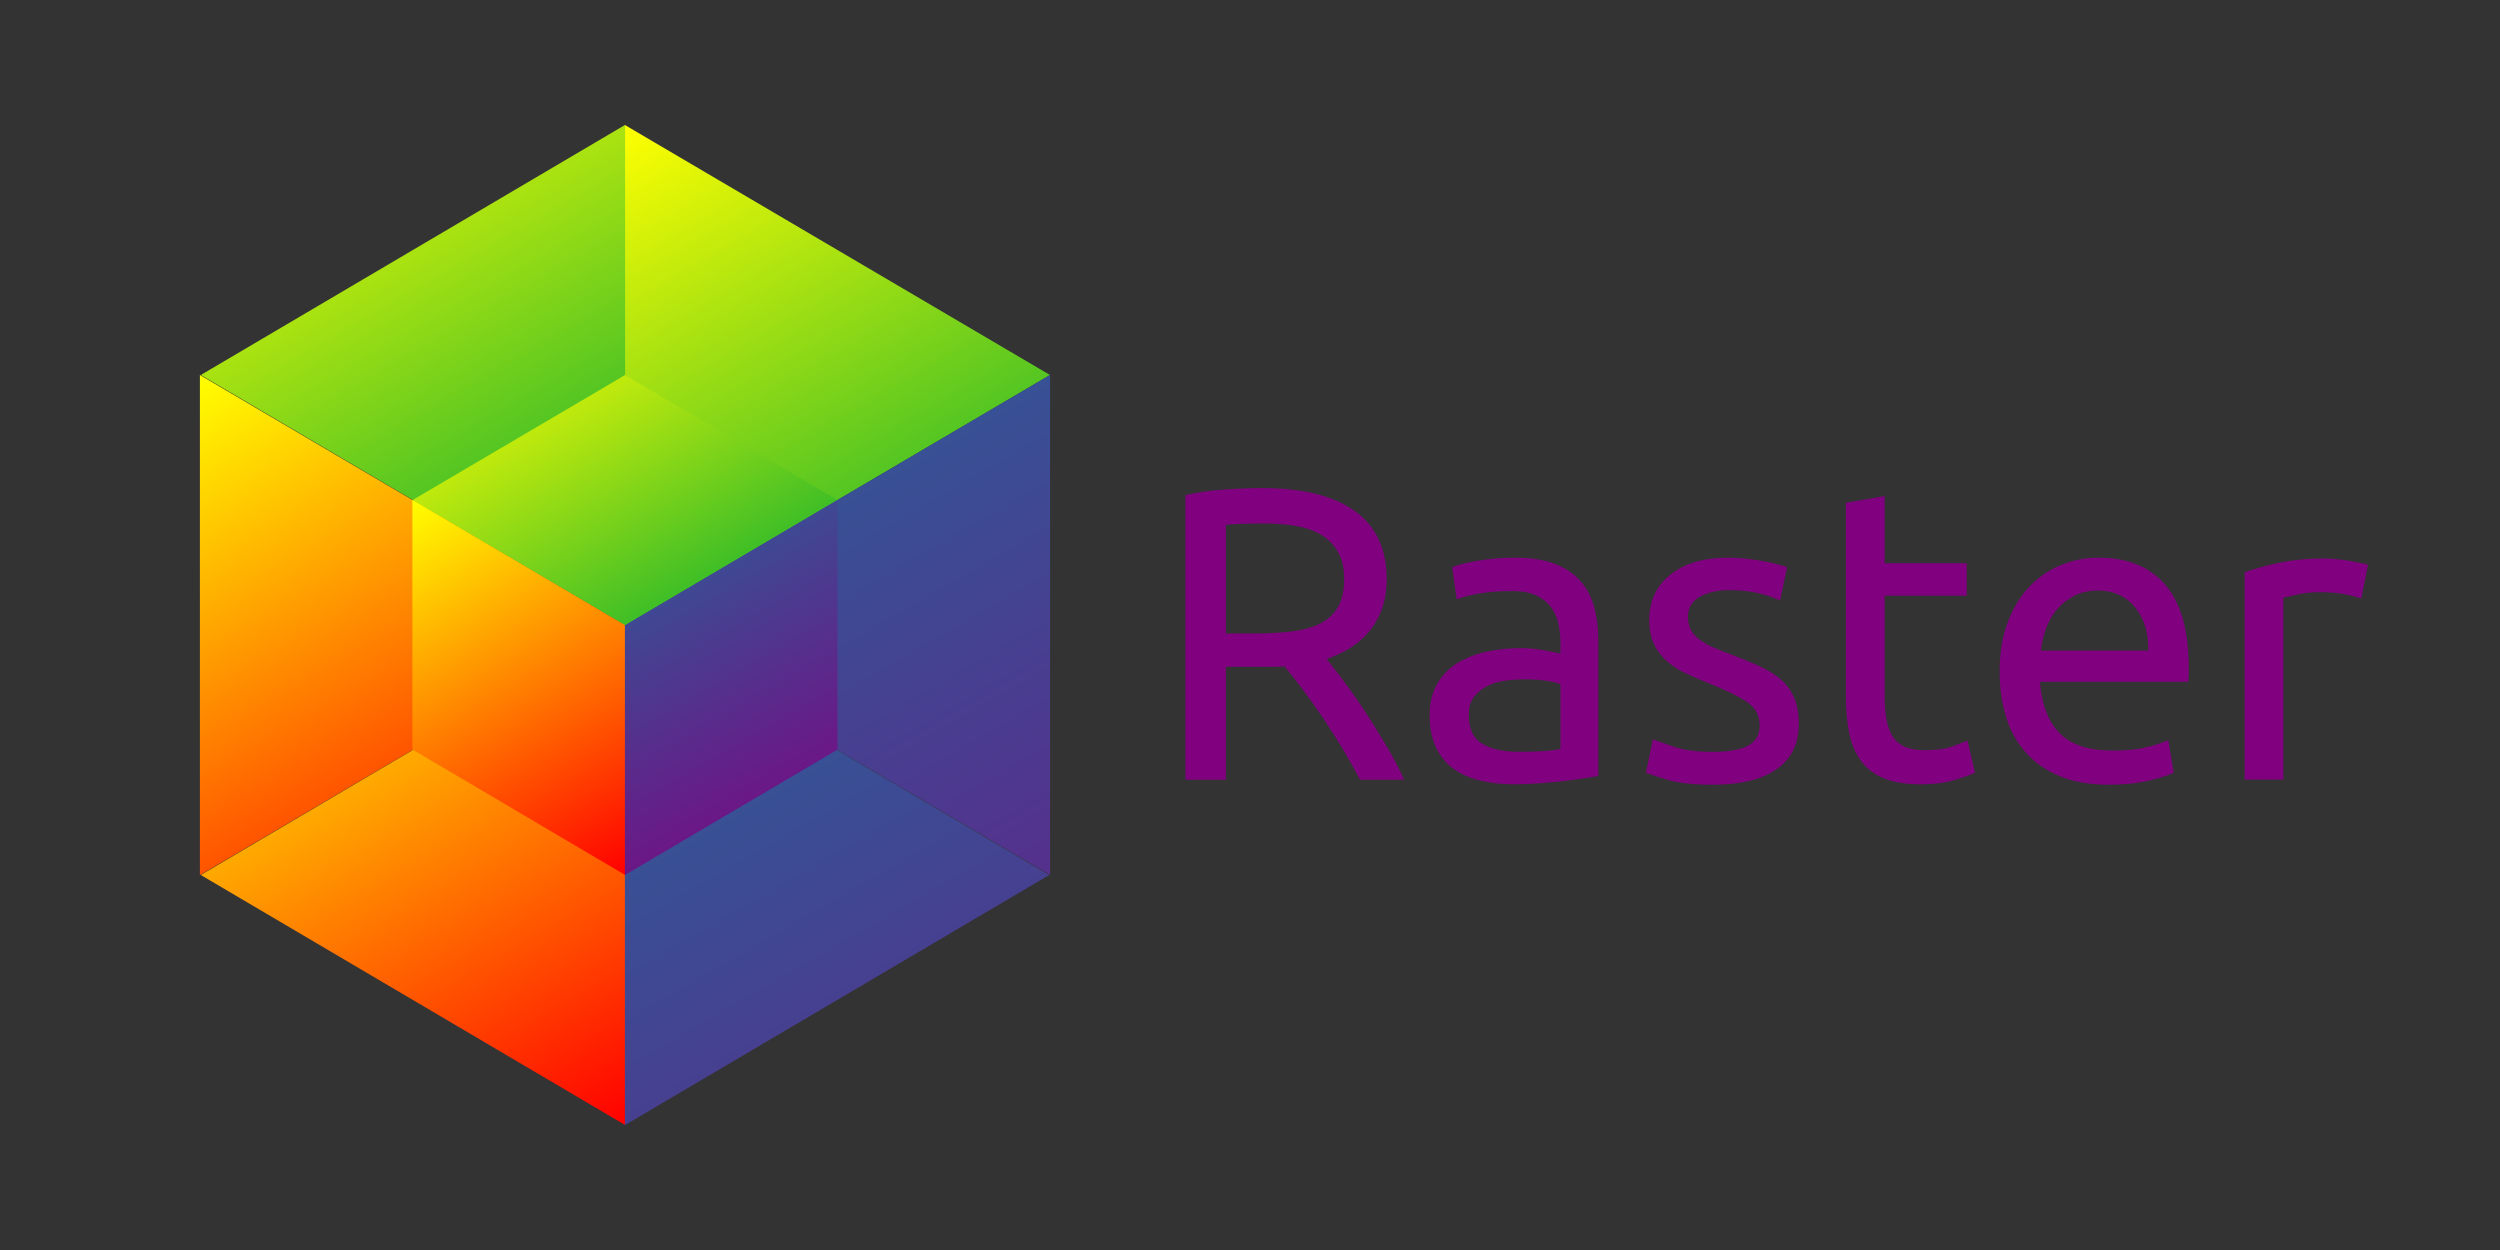 <?xml version="1.0" encoding="UTF-8"?>
<!DOCTYPE svg PUBLIC "-//W3C//DTD SVG 1.1//EN" "http://www.w3.org/Graphics/SVG/1.1/DTD/svg11.dtd">
<svg version="1.2" width="254mm" height="127mm" viewBox="0 0 25400 12700" preserveAspectRatio="xMidYMid" fill-rule="evenodd" stroke-width="28.222" stroke-linejoin="round" xmlns="http://www.w3.org/2000/svg" xmlns:ooo="http://xml.openoffice.org/svg/export" xmlns:xlink="http://www.w3.org/1999/xlink" xmlns:presentation="http://sun.com/xmlns/staroffice/presentation" xmlns:smil="http://www.w3.org/2001/SMIL20/" xmlns:anim="urn:oasis:names:tc:opendocument:xmlns:animation:1.0" xml:space="preserve">
 <rect x="0" y="0" width="25400" height="12700" fill="#333333" stroke="none"/>
 <defs class="ClipPathGroup">
  <clipPath id="presentation_clip_path" clipPathUnits="userSpaceOnUse">
   <rect x="0" y="0" width="25400" height="12700"/>
  </clipPath>
  <clipPath id="presentation_clip_path_shrink" clipPathUnits="userSpaceOnUse">
   <rect x="25" y="12" width="25350" height="12675"/>
  </clipPath>
 </defs>
 <defs class="TextShapeIndex">
  <g ooo:slide="id1" ooo:id-list="id3 id4 id5 id6 id7 id8 id9 id10 id11 id12 id13 id14 id15 id16 id17 id18 id19"/>
 </defs>
 <defs class="EmbeddedBulletChars">
  <g id="bullet-char-template-57356" transform="scale(0,-0)">
   <path d="M 580,1141 L 1163,571 580,0 -4,571 580,1141 Z"/>
  </g>
  <g id="bullet-char-template-57354" transform="scale(0,-0)">
   <path d="M 8,1128 L 1137,1128 1137,0 8,0 8,1128 Z"/>
  </g>
  <g id="bullet-char-template-10146" transform="scale(0,-0)">
   <path d="M 174,0 L 602,739 174,1481 1456,739 174,0 Z M 1358,739 L 309,1346 659,739 1358,739 Z"/>
  </g>
  <g id="bullet-char-template-10132" transform="scale(0,-0)">
   <path d="M 2015,739 L 1276,0 717,0 1260,543 174,543 174,936 1260,936 717,1481 1274,1481 2015,739 Z"/>
  </g>
  <g id="bullet-char-template-10007" transform="scale(0,-0)">
   <path d="M 0,-2 C -7,14 -16,27 -25,37 L 356,567 C 262,823 215,952 215,954 215,979 228,992 255,992 264,992 276,990 289,987 310,991 331,999 354,1012 L 381,999 492,748 772,1049 836,1024 860,1049 C 881,1039 901,1025 922,1006 886,937 835,863 770,784 769,783 710,716 594,584 L 774,223 C 774,196 753,168 711,139 L 727,119 C 717,90 699,76 672,76 641,76 570,178 457,381 L 164,-76 C 142,-110 111,-127 72,-127 30,-127 9,-110 8,-76 1,-67 -2,-52 -2,-32 -2,-23 -1,-13 0,-2 Z"/>
  </g>
  <g id="bullet-char-template-10004" transform="scale(0,-0)">
   <path d="M 285,-33 C 182,-33 111,30 74,156 52,228 41,333 41,471 41,549 55,616 82,672 116,743 169,778 240,778 293,778 328,747 346,684 L 369,508 C 377,444 397,411 428,410 L 1163,1116 C 1174,1127 1196,1133 1229,1133 1271,1133 1292,1118 1292,1087 L 1292,965 C 1292,929 1282,901 1262,881 L 442,47 C 390,-6 338,-33 285,-33 Z"/>
  </g>
  <g id="bullet-char-template-9679" transform="scale(0,-0)">
   <path d="M 813,0 C 632,0 489,54 383,161 276,268 223,411 223,592 223,773 276,916 383,1023 489,1130 632,1184 813,1184 992,1184 1136,1130 1245,1023 1353,916 1407,772 1407,592 1407,412 1353,268 1245,161 1136,54 992,0 813,0 Z"/>
  </g>
  <g id="bullet-char-template-8226" transform="scale(0,-0)">
   <path d="M 346,457 C 273,457 209,483 155,535 101,586 74,649 74,723 74,796 101,859 155,911 209,963 273,989 346,989 419,989 480,963 531,910 582,859 608,796 608,723 608,648 583,586 532,535 482,483 420,457 346,457 Z"/>
  </g>
  <g id="bullet-char-template-8211" transform="scale(0,-0)">
   <path d="M -4,459 L 1135,459 1135,606 -4,606 -4,459 Z"/>
  </g>
  <g id="bullet-char-template-61548" transform="scale(0,-0)">
   <path d="M 173,740 C 173,903 231,1043 346,1159 462,1274 601,1332 765,1332 928,1332 1067,1274 1183,1159 1299,1043 1357,903 1357,740 1357,577 1299,437 1183,322 1067,206 928,148 765,148 601,148 462,206 346,322 231,437 173,577 173,740 Z"/>
  </g>
 </defs>
 <g>
  <g id="id2" class="Master_Slide">
   <g id="bg-id2" class="Background"/>
   <g id="bo-id2" class="BackgroundObjects"/>
  </g>
 </g>
 <g class="SlideGroup">
  <g>
   <g id="container-id1">
    <g id="id1" class="Slide" clip-path="url(#presentation_clip_path)">
     <g class="Page">
      <g class="com.sun.star.drawing.CustomShape">
       <g id="id3">
        <rect class="BoundingBox" stroke="none" fill="none" x="6348" y="1270" width="4322" height="5082"/>
        <g>
         <defs>
          <linearGradient id="gradient1" x1="6868" y1="969" x2="10149" y2="6651" gradientUnits="userSpaceOnUse">
           <stop offset="0" style="stop-color:rgb(255,255,0)"/>
           <stop offset="1" style="stop-color:rgb(0,169,51)"/>
          </linearGradient>
         </defs>
         <path style="fill:url(#gradient1)" d="M 10668,3810 L 6349,6351 6349,1270 10668,3810 Z"/>
        </g>
       </g>
      </g>
      <g class="com.sun.star.drawing.CustomShape">
       <g id="id4">
        <rect class="BoundingBox" stroke="none" fill="none" x="2039" y="1269" width="4314" height="5082"/>
        <g>
         <defs>
          <linearGradient id="gradient2" x1="2556" y1="970" x2="5835" y2="6649" gradientUnits="userSpaceOnUse">
           <stop offset="0" style="stop-color:rgb(255,255,0)"/>
           <stop offset="1" style="stop-color:rgb(0,169,51)"/>
          </linearGradient>
         </defs>
         <path style="fill:url(#gradient2)" d="M 2040,3810 L 6351,1269 6351,6350 2040,3810 Z"/>
        </g>
       </g>
      </g>
      <g class="com.sun.star.drawing.CustomShape">
       <g id="id5">
        <rect class="BoundingBox" stroke="none" fill="none" x="2031" y="3810" width="4320" height="5082"/>
        <g>
         <defs>
          <linearGradient id="gradient3" x1="2550" y1="3509" x2="5831" y2="9191" gradientUnits="userSpaceOnUse">
           <stop offset="0" style="stop-color:rgb(255,255,0)"/>
           <stop offset="1" style="stop-color:rgb(255,0,0)"/>
          </linearGradient>
         </defs>
         <path style="fill:url(#gradient3)" d="M 6350,6350 L 2031,8891 2031,3810 6350,6350 Z"/>
        </g>
       </g>
      </g>
      <g class="com.sun.star.drawing.CustomShape">
       <g id="id6">
        <rect class="BoundingBox" stroke="none" fill="none" x="6349" y="3809" width="4321" height="5082"/>
        <g>
         <defs>
          <linearGradient id="gradient4" x1="6869" y1="3508" x2="10150" y2="9190" gradientUnits="userSpaceOnUse">
           <stop offset="0" style="stop-color:rgb(42,96,153)"/>
           <stop offset="1" style="stop-color:rgb(85,48,141)"/>
          </linearGradient>
         </defs>
         <path style="fill:url(#gradient4)" d="M 6350,6350 L 10669,3809 10669,8890 6350,6350 Z"/>
        </g>
       </g>
      </g>
      <g class="com.sun.star.drawing.CustomShape">
       <g id="id7">
        <rect class="BoundingBox" stroke="none" fill="none" x="2039" y="6348" width="4313" height="5083"/>
        <g>
         <defs>
          <linearGradient id="gradient5" x1="2556" y1="6050" x2="5835" y2="11729" gradientUnits="userSpaceOnUse">
           <stop offset="0" style="stop-color:rgb(255,255,0)"/>
           <stop offset="1" style="stop-color:rgb(255,0,0)"/>
          </linearGradient>
         </defs>
         <path style="fill:url(#gradient5)" d="M 2040,8890 L 6351,6349 6351,11430 2040,8890 Z"/>
        </g>
       </g>
      </g>
      <g class="com.sun.star.drawing.CustomShape">
       <g id="id8">
        <rect class="BoundingBox" stroke="none" fill="none" x="6348" y="6350" width="4313" height="5082"/>
        <g>
         <defs>
          <linearGradient id="gradient6" x1="6865" y1="6051" x2="10144" y2="11730" gradientUnits="userSpaceOnUse">
           <stop offset="0" style="stop-color:rgb(42,96,153)"/>
           <stop offset="1" style="stop-color:rgb(85,48,141)"/>
          </linearGradient>
         </defs>
         <path style="fill:url(#gradient6)" d="M 10660,8890 L 6349,11431 6349,6350 10660,8890 Z"/>
        </g>
       </g>
      </g>
      <g class="com.sun.star.drawing.CustomShape">
       <g id="id9">
        <rect class="BoundingBox" stroke="none" fill="none" x="4445" y="3810" width="3812" height="2542"/>
        <path fill="rgb(129,212,26)" stroke="none" d="M 6350,3810 L 8256,5080 6350,6351 4445,5080 6350,3810 6350,3810 Z"/>
       </g>
      </g>
      <g class="com.sun.star.drawing.CustomShape">
       <g id="id10">
        <rect class="BoundingBox" stroke="none" fill="none" x="4190" y="3811" width="4321" height="2542"/>
        <g>
         <defs>
          <linearGradient id="gradient7" x1="5260" y1="3193" x2="7441" y2="6970" gradientUnits="userSpaceOnUse">
           <stop offset="0" style="stop-color:rgb(255,255,0)"/>
           <stop offset="1" style="stop-color:rgb(0,169,51)"/>
          </linearGradient>
         </defs>
         <path style="fill:url(#gradient7)" d="M 6350,3811 L 8510,5081 6350,6352 4191,5081 6350,3811 6350,3811 Z"/>
        </g>
       </g>
      </g>
      <g class="com.sun.star.drawing.CustomShape">
       <g id="id11">
        <rect class="BoundingBox" stroke="none" fill="none" x="4189" y="5077" width="2162" height="3813"/>
        <g>
         <defs>
          <linearGradient id="gradient8" x1="4175" y1="5086" x2="6366" y2="8880" gradientUnits="userSpaceOnUse">
           <stop offset="0" style="stop-color:rgb(255,255,0)"/>
           <stop offset="1" style="stop-color:rgb(255,0,0)"/>
          </linearGradient>
         </defs>
         <path style="fill:url(#gradient8)" d="M 4190,7615 L 4190,5078 6350,6353 6350,8889 4190,7615 Z"/>
        </g>
       </g>
      </g>
      <g class="com.sun.star.drawing.CustomShape">
       <g id="id12">
        <rect class="BoundingBox" stroke="none" fill="none" x="6349" y="5078" width="2161" height="3813"/>
        <g>
         <defs>
          <linearGradient id="gradient9" x1="6334" y1="5087" x2="8525" y2="8881" gradientUnits="userSpaceOnUse">
           <stop offset="0" style="stop-color:rgb(42,96,153)"/>
           <stop offset="1" style="stop-color:rgb(128,0,128)"/>
          </linearGradient>
         </defs>
         <path style="fill:url(#gradient9)" d="M 8509,7616 L 8509,5079 6349,6354 6349,8890 8509,7616 Z"/>
        </g>
       </g>
      </g>
      <g class="Group">
       <g class="com.sun.star.drawing.ClosedBezierShape">
        <g id="id13">
         <rect class="BoundingBox" stroke="none" fill="none" x="11430" y="3810" width="13971" height="5081"/>
        </g>
       </g>
       <g class="com.sun.star.drawing.ClosedBezierShape">
        <g id="id14">
         <rect class="BoundingBox" stroke="none" fill="none" x="12044" y="4959" width="2224" height="2964"/>
         <path fill="rgb(128,0,128)" stroke="none" d="M 13479,6695 C 13524,6751 13581,6825 13650,6917 13720,7008 13791,7110 13864,7222 13938,7333 14010,7449 14082,7571 14154,7692 14216,7809 14266,7922 L 13818,7922 C 13761,7815 13700,7706 13634,7596 13567,7486 13500,7381 13432,7281 13365,7181 13298,7087 13231,6999 13165,6912 13105,6836 13051,6771 13015,6774 12977,6775 12939,6775 12901,6775 12862,6775 12823,6775 L 12455,6775 12455,7922 12044,7922 12044,5031 C 12160,5003 12289,4984 12431,4974 12574,4964 12704,4959 12823,4959 13235,4959 13549,5037 13765,5192 13981,5347 14089,5579 14089,5886 14089,6081 14037,6247 13934,6386 13831,6524 13679,6627 13479,6695 Z M 12857,5319 C 12682,5319 12548,5323 12455,5332 L 12455,6436 12747,6436 C 12888,6436 13015,6429 13128,6415 13241,6401 13336,6374 13413,6335 13491,6295 13551,6240 13593,6168 13636,6096 13657,6000 13657,5882 13657,5772 13636,5680 13593,5607 13551,5533 13494,5476 13422,5433 13350,5391 13265,5361 13168,5344 13071,5327 12967,5319 12857,5319 Z"/>
        </g>
       </g>
       <g class="com.sun.star.drawing.ClosedBezierShape">
        <g id="id15">
         <rect class="BoundingBox" stroke="none" fill="none" x="14525" y="5666" width="1716" height="2304"/>
         <path fill="rgb(128,0,128)" stroke="none" d="M 15427,7638 C 15520,7638 15602,7636 15674,7632 15746,7628 15806,7620 15854,7609 L 15854,6953 C 15826,6939 15780,6927 15717,6917 15653,6907 15576,6902 15486,6902 15427,6902 15364,6906 15298,6915 15231,6923 15171,6941 15116,6968 15061,6994 15015,7031 14978,7078 14941,7124 14923,7186 14923,7262 14923,7403 14968,7501 15058,7556 15149,7611 15271,7638 15427,7638 Z M 15393,5666 C 15551,5666 15684,5686 15793,5727 15901,5768 15989,5826 16055,5901 16122,5976 16169,6065 16197,6168 16225,6271 16239,6384 16239,6508 L 16239,7884 C 16206,7890 16158,7897 16098,7907 16037,7917 15968,7926 15892,7935 15816,7943 15734,7951 15645,7958 15556,7965 15468,7968 15380,7969 15256,7968 15142,7956 15037,7930 14933,7905 14843,7865 14766,7810 14690,7755 14631,7682 14589,7592 14546,7502 14525,7393 14525,7266 14525,7145 14550,7040 14599,6953 14648,6865 14716,6795 14800,6741 14885,6688 14984,6648 15096,6623 15209,6597 15328,6585 15452,6585 15492,6585 15532,6587 15575,6591 15617,6595 15657,6601 15695,6608 15734,6615 15767,6621 15795,6627 15823,6633 15843,6637 15854,6640 L 15854,6530 C 15854,6465 15847,6400 15833,6337 15819,6273 15794,6217 15757,6168 15720,6118 15670,6079 15607,6049 15543,6019 15461,6005 15359,6005 15229,6005 15116,6014 15018,6032 14921,6050 14848,6070 14800,6089 L 14754,5763 C 14804,5741 14889,5719 15008,5698 15126,5677 15255,5666 15393,5666 Z"/>
        </g>
       </g>
       <g class="com.sun.star.drawing.ClosedBezierShape">
        <g id="id16">
         <rect class="BoundingBox" stroke="none" fill="none" x="16722" y="5666" width="1555" height="2308"/>
         <path fill="rgb(128,0,128)" stroke="none" d="M 17404,7639 C 17565,7639 17684,7617 17762,7575 17839,7533 17878,7465 17878,7372 17878,7276 17840,7200 17764,7143 17687,7087 17562,7023 17387,6953 17302,6919 17221,6884 17144,6849 17066,6814 16999,6772 16942,6724 16886,6676 16841,6618 16807,6551 16773,6483 16756,6400 16756,6301 16756,6106 16828,5952 16972,5837 17116,5723 17312,5666 17560,5666 17623,5666 17685,5670 17747,5677 17809,5684 17867,5692 17920,5702 17974,5712 18021,5722 18062,5734 18103,5745 18135,5755 18157,5763 L 18085,6102 C 18043,6079 17977,6056 17886,6032 17796,6008 17687,5996 17560,5996 17450,5996 17354,6018 17273,6062 17191,6105 17150,6174 17150,6267 17150,6315 17159,6357 17177,6394 17196,6431 17224,6464 17262,6494 17300,6523 17347,6551 17404,6576 17460,6601 17528,6628 17607,6657 17711,6696 17805,6735 17886,6773 17968,6811 18038,6855 18096,6906 18154,6957 18198,7018 18229,7090 18260,7162 18276,7251 18276,7355 18276,7558 18200,7712 18049,7816 17898,7921 17683,7973 17404,7973 17209,7973 17057,7957 16947,7924 16837,7892 16762,7867 16722,7850 L 16794,7512 C 16839,7529 16911,7554 17010,7588 17109,7622 17240,7639 17404,7639 Z"/>
        </g>
       </g>
       <g class="com.sun.star.drawing.ClosedBezierShape">
        <g id="id17">
         <rect class="BoundingBox" stroke="none" fill="none" x="18754" y="5040" width="1314" height="2930"/>
         <path fill="rgb(128,0,128)" stroke="none" d="M 19148,5722 L 19982,5722 19982,6052 19148,6052 19148,7068 C 19148,7178 19156,7269 19173,7341 19190,7412 19216,7469 19250,7510 19283,7551 19326,7580 19376,7597 19427,7613 19487,7622 19554,7622 19673,7622 19768,7609 19840,7582 19912,7555 19962,7536 19990,7525 L 20066,7850 C 20027,7870 19958,7895 19859,7925 19760,7954 19647,7969 19520,7969 19371,7969 19247,7950 19150,7912 19053,7874 18974,7817 18915,7740 18856,7664 18814,7570 18790,7459 18766,7348 18754,7218 18754,7072 L 18754,5108 19148,5040 19148,5722 Z"/>
        </g>
       </g>
       <g class="com.sun.star.drawing.ClosedBezierShape">
        <g id="id18">
         <rect class="BoundingBox" stroke="none" fill="none" x="20315" y="5666" width="1924" height="2308"/>
         <path fill="rgb(128,0,128)" stroke="none" d="M 20316,6826 C 20316,6631 20344,6461 20401,6316 20457,6170 20532,6050 20625,5954 20718,5858 20825,5786 20947,5738 21068,5690 21192,5666 21319,5666 21615,5666 21843,5758 22001,5943 22159,6128 22238,6410 22238,6788 22238,6805 22238,6827 22238,6853 22238,6880 22236,6905 22233,6927 L 20726,6927 C 20743,7156 20810,7330 20925,7448 21041,7567 21222,7626 21467,7626 21606,7626 21722,7614 21816,7590 21911,7566 21982,7543 22030,7520 L 22085,7850 C 22037,7876 21953,7902 21833,7931 21713,7959 21577,7973 21425,7973 21233,7973 21067,7944 20928,7886 20788,7828 20673,7749 20583,7647 20492,7545 20425,7425 20382,7285 20338,7145 20316,6992 20316,6826 Z M 21827,6610 C 21830,6432 21785,6286 21694,6172 21602,6058 21476,6000 21315,6000 21225,6000 21145,6018 21076,6053 21007,6089 20948,6134 20900,6191 20852,6247 20815,6312 20788,6386 20761,6459 20743,6534 20735,6610 L 21827,6610 Z"/>
        </g>
       </g>
       <g class="com.sun.star.drawing.ClosedBezierShape">
        <g id="id19">
         <rect class="BoundingBox" stroke="none" fill="none" x="22805" y="5674" width="1255" height="2249"/>
         <path fill="rgb(128,0,128)" stroke="none" d="M 23618,5674 C 23652,5674 23691,5676 23735,5681 23779,5685 23822,5690 23864,5697 23906,5704 23945,5712 23980,5719 24016,5726 24042,5732 24059,5738 L 23991,6080 C 23960,6069 23908,6056 23836,6040 23764,6025 23672,6017 23559,6017 23486,6017 23413,6025 23341,6040 23269,6056 23222,6066 23199,6072 L 23199,7921 22806,7921 22806,5814 C 22899,5780 23014,5748 23153,5719 23291,5689 23446,5674 23618,5674 Z"/>
        </g>
       </g>
      </g>
     </g>
    </g>
   </g>
  </g>
 </g>
</svg>